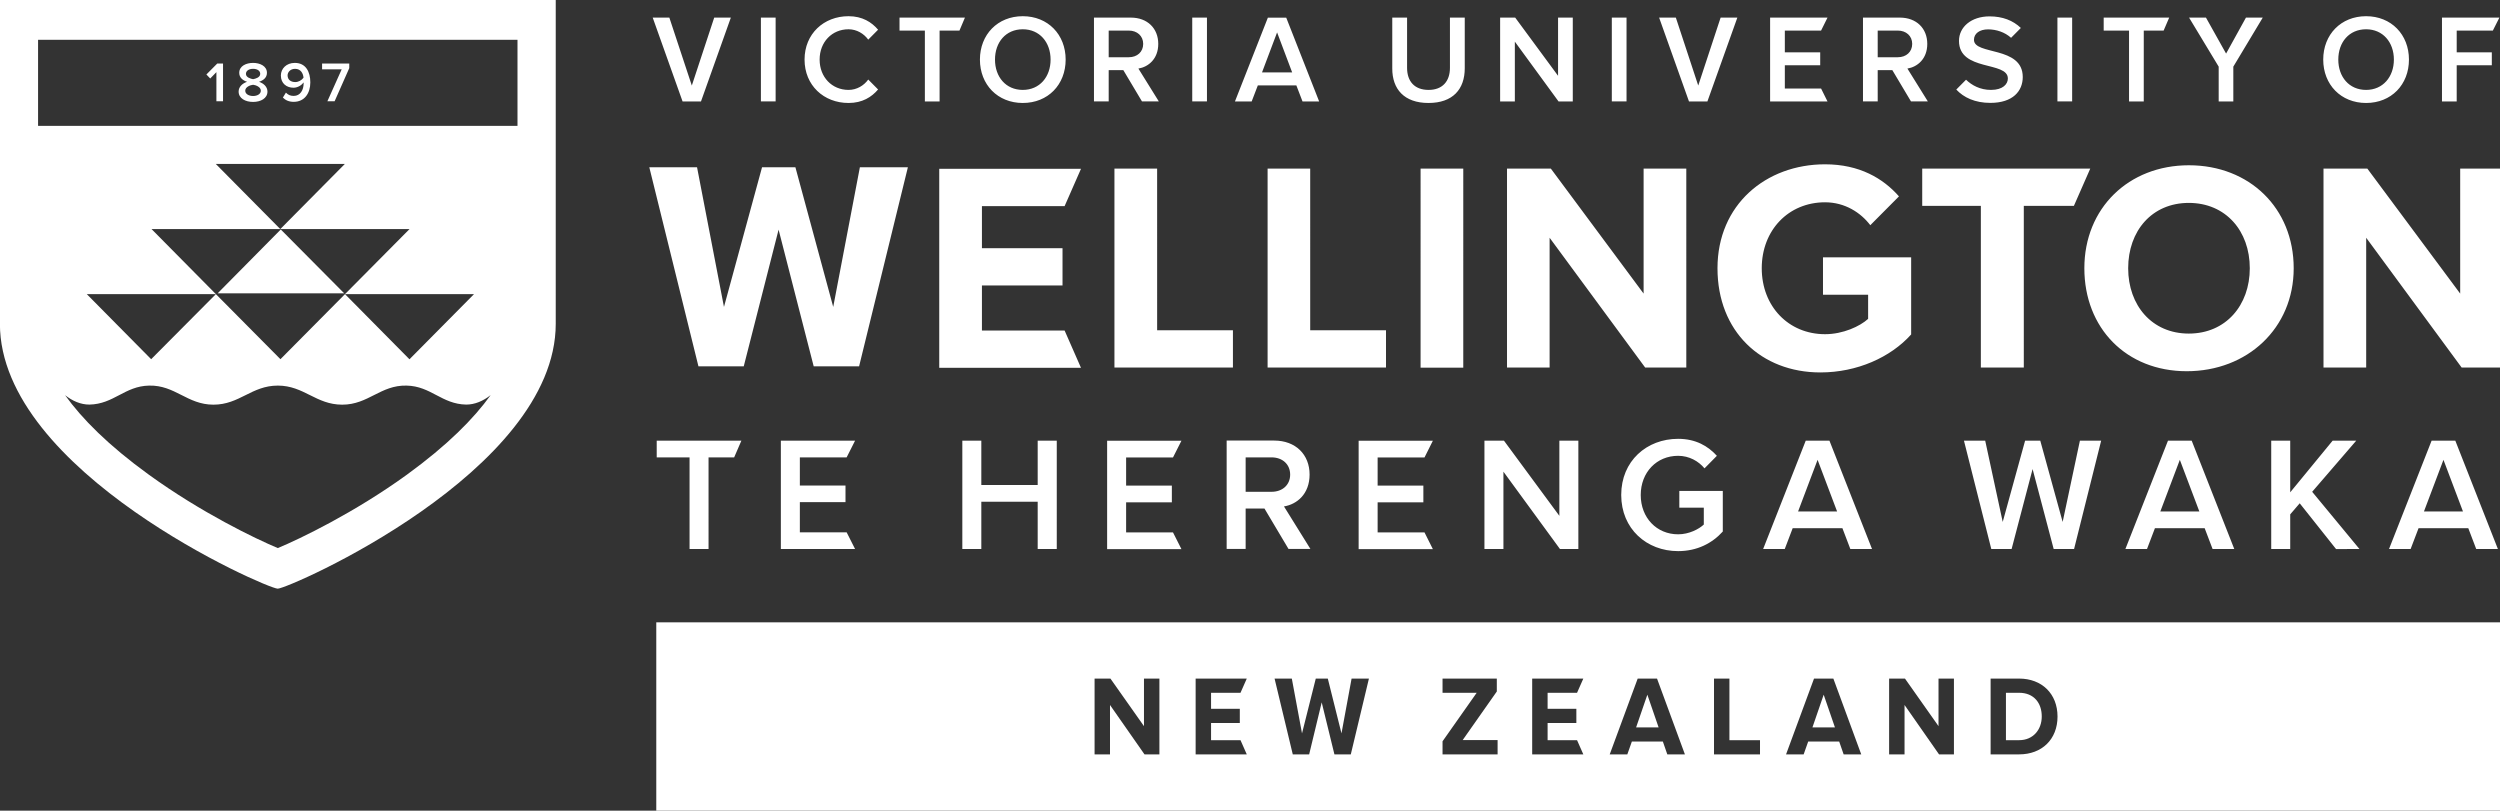 <svg xmlns="http://www.w3.org/2000/svg" viewBox="0 0 286.96 93.05"><rect x="0" y="0" width="286.96" height="93.05" fill="#333333" stroke="none"/><style>.st1{fill:#fff}</style><path fill="none" d="M-23.09-23.96h333.64V115.9H-23.09z"/><path class="st1" d="M231.76 79.52h-1.51v5.44h1.51c1.64 0 2.6-1.24 2.6-2.71.01-1.54-.89-2.73-2.6-2.73zm-43.96 3.97h2.58l-1.29-3.75zm20.24 0h2.58l-1.29-3.75z"/><path class="st1" d="M75.33 71.43v21.62h211.64V71.43H75.33zm57.74 15.16h-1.7l-3.96-5.67v5.67h-1.77v-8.7h1.82l3.85 5.46v-5.46h1.77v8.7zm9.24-5.23v1.63h-3.3v1.97h3.38l.72 1.63h-5.87v-8.7h5.87l-.72 1.63h-3.38v1.84h3.3zm12.74 5.23h-1.88l-1.46-5.97-1.44 5.97h-1.88l-2.09-8.7h1.98l1.17 6.29 1.58-6.29h1.38l1.57 6.29 1.16-6.29h1.99l-2.08 8.7zm16.85 0h-6.32v-1.5l3.92-5.57h-3.92v-1.63h6.23v1.48l-3.92 5.58h4.01v1.64zm9.04-5.23v1.63h-3.3v1.97h3.38l.72 1.63h-5.87v-8.7h5.87l-.72 1.63h-3.38v1.84h3.3zm10.44 5.23l-.51-1.47h-3.56l-.52 1.47h-2.02l3.21-8.7h2.22l3.2 8.7h-2.02zm10.64 0h-5.28v-8.7h1.77v7.07h3.51v1.63zm9.6 0l-.51-1.47h-3.56l-.52 1.47h-2.02l3.21-8.7h2.22l3.2 8.7h-2.02zm12.65 0h-1.7l-3.96-5.67v5.67h-1.77v-8.7h1.82l3.85 5.46v-5.46h1.77v8.7zm7.49 0h-3.27v-8.7h3.27c2.6 0 4.41 1.73 4.41 4.36 0 2.62-1.8 4.34-4.41 4.34zM98.15 63.02l-.97-1.92h-5.37v-3.46h5.24v-1.91h-5.24V52.5h5.37l.97-1.92h-8.52v12.44zm-16.82 0V52.5h2.94l.83-1.92h-9.72v1.92h3.77v10.52zm39.97 0V50.58h-2.19v5.09h-6.47v-5.09h-2.18v12.44h2.18v-5.43h6.47v5.43zm14.31.01l-.97-1.92h-5.38v-3.45h5.25v-1.92h-5.25v-3.23h5.38l.97-1.92h-8.53v12.44zm14.81-.01l-3.04-4.89c1.49-.24 2.94-1.43 2.94-3.66 0-2.29-1.6-3.9-4.06-3.9h-5.46v12.44h2.18v-4.64h2.16l2.76 4.64h2.52zm-4.46-6.57h-2.98V52.5h2.98c1.23 0 2.13.78 2.13 1.98 0 1.19-.9 1.97-2.13 1.97m18.51 6.58l-.96-1.92h-5.38v-3.45h5.25v-1.92h-5.25v-3.23h5.38l.96-1.92h-8.52v12.44zm16.7-.01V50.58h-2.18v8.63l-6.36-8.63h-2.24v12.44h2.18v-8.88l6.49 8.88zm15.9-10.7c-1.01-1.11-2.41-1.95-4.45-1.95-3.6 0-6.53 2.54-6.53 6.44 0 3.9 2.93 6.45 6.53 6.45 2.17 0 3.9-.89 5.13-2.25v-4.66h-4.99v1.92h2.81v1.94c-.56.52-1.68 1.12-2.95 1.12-2.46 0-4.29-1.9-4.29-4.51s1.83-4.5 4.29-4.5c1.28 0 2.35.62 3.03 1.44l1.42-1.44zm17.81 10.7l-4.89-12.44h-2.72l-4.89 12.44h2.48l.91-2.39h5.71l.91 2.39h2.49zm-4.01-4.31h-4.48l2.24-5.93 2.24 5.93zm27.2 4.31l3.11-12.44h-2.44l-1.98 9.33-2.57-9.33h-1.74l-2.57 9.33-2.01-9.33h-2.44l3.14 12.44h2.33l2.41-9.18 2.42 9.18zm18.39 0l-4.89-12.44h-2.72l-4.89 12.44h2.48l.91-2.39h5.71l.91 2.39h2.49zm-4.01-4.31h-4.48l2.24-5.93 2.24 5.93zm18.38 4.31l-5.43-6.57 5.06-5.87h-2.71l-4.87 5.93v-5.93h-2.18v12.44h2.18v-3.98l1.09-1.27 4.17 5.25zm15.89 0l-4.89-12.44h-2.72l-4.89 12.44h2.48l.91-2.39h5.71l.91 2.39h2.49zm-4.01-4.31h-4.48l2.24-5.93 2.24 5.93zm-.32-39.36V33.7l-10.66-14.35h-5.03v22.84h4.9v-14.9l10.96 14.9h4.72V19.35zM98.61 42.05l5.6-22.85H98.7l-3.06 16.03L91.3 19.2h-3.83L83.1 35.23 80.01 19.2h-5.48l5.64 22.85h5.2l4-15.69 4.03 15.69zm25.47.17l-1.88-4.28h-9.49v-5.17h9.25v-4.28h-9.25v-4.83h9.49l1.88-4.28h-16.27v22.84zm93.89-19.68c-1.82-2.07-4.54-3.68-8.48-3.68-6.79 0-12.35 4.63-12.35 11.93 0 7.26 5.02 11.96 11.81 11.96 4.21 0 8.06-1.73 10.42-4.36v-8.85h-10.12v4.29h5.18v2.77c-.94.86-2.89 1.76-4.94 1.76-4.21 0-7.27-3.21-7.27-7.57s3.06-7.57 7.27-7.57c2.27 0 4.09 1.18 5.19 2.63l3.29-3.31zM251 42.61c6.96 0 12.28-4.93 12.28-11.82 0-6.89-5.07-11.82-12.03-11.82-6.93 0-12 4.93-12 11.82 0 6.88 4.82 11.82 11.75 11.82m.24-4.32c-4.24 0-6.96-3.25-6.96-7.5 0-4.28 2.72-7.5 6.96-7.5s7 3.22 7 7.5c0 4.25-2.75 7.5-7 7.5m-18.94 3.9V23.63h5.75l1.88-4.28h-19.29v4.28h6.73v18.56zm-69.24-22.84h4.9V42.2h-4.9zm-21.54 22.84v-4.28h-8.7V19.35h-4.9v22.84zm17.57 0v-4.28h-8.7V19.35h-4.89v22.84zm34.47 0V19.35h-4.9V33.7l-10.65-14.35h-5.03v22.84h4.89v-14.9l10.97 14.9zM117.4 11.82c2.89 0 4.92-2.1 4.92-4.98 0-2.87-2.03-4.98-4.92-4.98s-4.92 2.11-4.92 4.98c0 2.87 2.03 4.98 4.92 4.98m0-1.5c-1.95 0-3.19-1.5-3.19-3.48 0-1.99 1.24-3.48 3.19-3.48 1.93 0 3.19 1.49 3.19 3.48 0 1.98-1.25 3.48-3.19 3.48m-36.94 1.33l3.43-9.63h-1.91l-2.57 7.8-2.58-7.8h-1.91l3.43 9.63zm70.96 0l-3.78-9.62h-2.11l-3.78 9.62h1.92l.71-1.85h4.42l.71 1.85h1.91zm-3.1-3.34h-3.46l1.73-4.59 1.73 4.59zM87.34 2.02h1.69v9.62h-1.69zm12.32 2.53l1.13-1.14c-.74-.87-1.81-1.55-3.39-1.55-2.84 0-5.05 2.02-5.05 4.98s2.21 4.98 5.05 4.98c1.59 0 2.65-.68 3.39-1.55l-1.13-1.14c-.49.69-1.32 1.19-2.26 1.19-1.9 0-3.32-1.46-3.32-3.48s1.42-3.48 3.32-3.48c.94 0 1.77.51 2.26 1.19m8.19 7.1V3.51h2.28l.63-1.49h-7.51v1.49h2.91v8.14zm25.17 0l-2.35-3.78c1.15-.19 2.28-1.11 2.28-2.83 0-1.78-1.24-3.02-3.15-3.02h-4.23v9.62h1.69V8.05h1.68l2.14 3.59h1.94zm-3.45-5.08h-2.31V3.51h2.31c.95 0 1.65.61 1.65 1.53s-.69 1.53-1.65 1.53m7.28-4.55h1.69v9.62h-1.69zm27.12 9.8c2.79 0 4.16-1.58 4.16-3.98V2.02h-1.7v5.77c0 1.53-.85 2.53-2.45 2.53-1.62 0-2.47-.99-2.47-2.53V2.02h-1.7v5.83c-.01 2.37 1.36 3.97 4.16 3.97m16.56-.17V2.02h-1.69V8.7l-4.92-6.68h-1.73v9.63h1.69V4.78l5.02 6.87zm4.48-9.63h1.69v9.62h-1.69zm10.97 9.63l3.44-9.63h-1.92l-2.57 7.8-2.57-7.8h-1.92l3.43 9.63zm13.79 0l-.74-1.49h-4.16V7.49h4.06V6.01h-4.06v-2.5h4.16l.74-1.49h-6.59v9.63zm11.52 0l-2.35-3.78c1.15-.19 2.28-1.11 2.28-2.83 0-1.78-1.24-3.02-3.15-3.02h-4.23v9.62h1.69V8.05h1.68l2.14 3.59h1.94zm-3.45-5.08h-2.31V3.51h2.31c.95 0 1.65.61 1.65 1.53s-.69 1.53-1.65 1.53m13-2.23l1.12-1.13c-.89-.86-2.1-1.33-3.59-1.33-2.11 0-3.51 1.23-3.51 2.81 0 3.55 5.61 2.3 5.61 4.32 0 .63-.55 1.31-1.94 1.31-1.24 0-2.2-.53-2.86-1.17l-1.09 1.1-.03.03c.85.91 2.14 1.53 3.91 1.53 2.6 0 3.72-1.37 3.72-2.97 0-3.59-5.6-2.48-5.6-4.27 0-.72.64-1.2 1.63-1.2.96.01 1.9.32 2.63.97m5.32-2.32h1.69v9.62h-1.69zm9.91 9.63V3.51h2.28l.64-1.49h-7.52v1.49h2.91v8.14zm10.28 0v-4l3.38-5.63h-1.93l-2.28 4.13-2.31-4.13h-1.94l3.4 5.63v4zm15.24.17c2.89 0 4.92-2.1 4.92-4.98 0-2.87-2.03-4.98-4.92-4.98s-4.92 2.11-4.92 4.98c0 2.87 2.03 4.98 4.92 4.98m0-1.5c-1.95 0-3.19-1.5-3.19-3.48 0-1.99 1.24-3.48 3.19-3.48 1.93 0 3.19 1.49 3.19 3.48 0 1.98-1.26 3.48-3.19 3.48m10.4 1.33V7.49h4.03V6.01h-4.03v-2.5h4.15l.75-1.49h-6.59v9.63zM32.23 26.34l-7.25 7.33h14.53z"/><path class="st1" d="M4.37 4.57H59.4v9.88H4.37V4.57zM39.6 33.76h14.81L47 41.24l-7.4-7.48-7.41 7.47-7.41-7.47-7.43 7.47-7.39-7.47h14.82l-7.39-7.47h14.78l-7.4-7.47h14.81l-7.4 7.47h14.83l-7.41 7.47zM7.47 45.36c.85.67 1.79 1.08 2.79 1.08 2.8-.05 4.05-2.12 6.85-2.18 3-.07 4.38 2.19 7.39 2.19 3 0 4.38-2.19 7.39-2.19 3 0 4.38 2.19 7.39 2.19s4.39-2.26 7.39-2.19c2.8.06 4.04 2.13 6.84 2.18 1 0 1.95-.41 2.81-1.09-1.93 2.69-4.95 5.75-9.62 9.14-5.99 4.34-12.28 7.37-14.81 8.42-2.53-1.05-8.81-4.08-14.8-8.42-4.67-3.38-7.69-6.44-9.62-9.13M63.79.06V0H0v.06h-.01v37.1c0 17.01 30.64 30.41 31.89 30.41s31.91-13.4 31.91-30.41V.06z"/><path class="st1" d="M38.41 11.62l1.68-3.8v-.53h-3.12v.67h2.25l-1.64 3.66h.83zm-4.52-2.2c-.47 0-.88-.24-.88-.77 0-.34.3-.75.86-.75.67 0 .93.55.97 1.02-.22.3-.58.5-.95.5m-.18 2.27c1.25 0 1.91-.99 1.91-2.23 0-1.21-.51-2.24-1.78-2.24-.97 0-1.6.66-1.6 1.45 0 .92.67 1.4 1.45 1.4.51 0 .96-.32 1.16-.61v.13c0 .71-.36 1.42-1.14 1.42-.41 0-.66-.14-.89-.38l-.35.57c.29.3.7.49 1.24.49m-4.66-.67c-.49 0-.9-.23-.9-.61 0-.45.62-.65.9-.68.27.03.89.23.89.68 0 .38-.41.61-.89.61m0-1.93c-.27-.05-.82-.2-.82-.61 0-.36.35-.58.82-.58.46 0 .82.21.82.58 0 .41-.55.56-.82.61m0 2.61c.88 0 1.65-.41 1.65-1.19 0-.55-.45-.95-.97-1.12.49-.16.91-.47.91-1.03 0-.8-.83-1.14-1.59-1.14-.77 0-1.59.34-1.59 1.14 0 .55.41.87.9 1.03-.53.18-.97.57-.97 1.12 0 .78.77 1.19 1.66 1.19m-3.45-.08V7.29h-.66l-1.25 1.26.44.46.71-.73v3.34h.76z"/></svg>